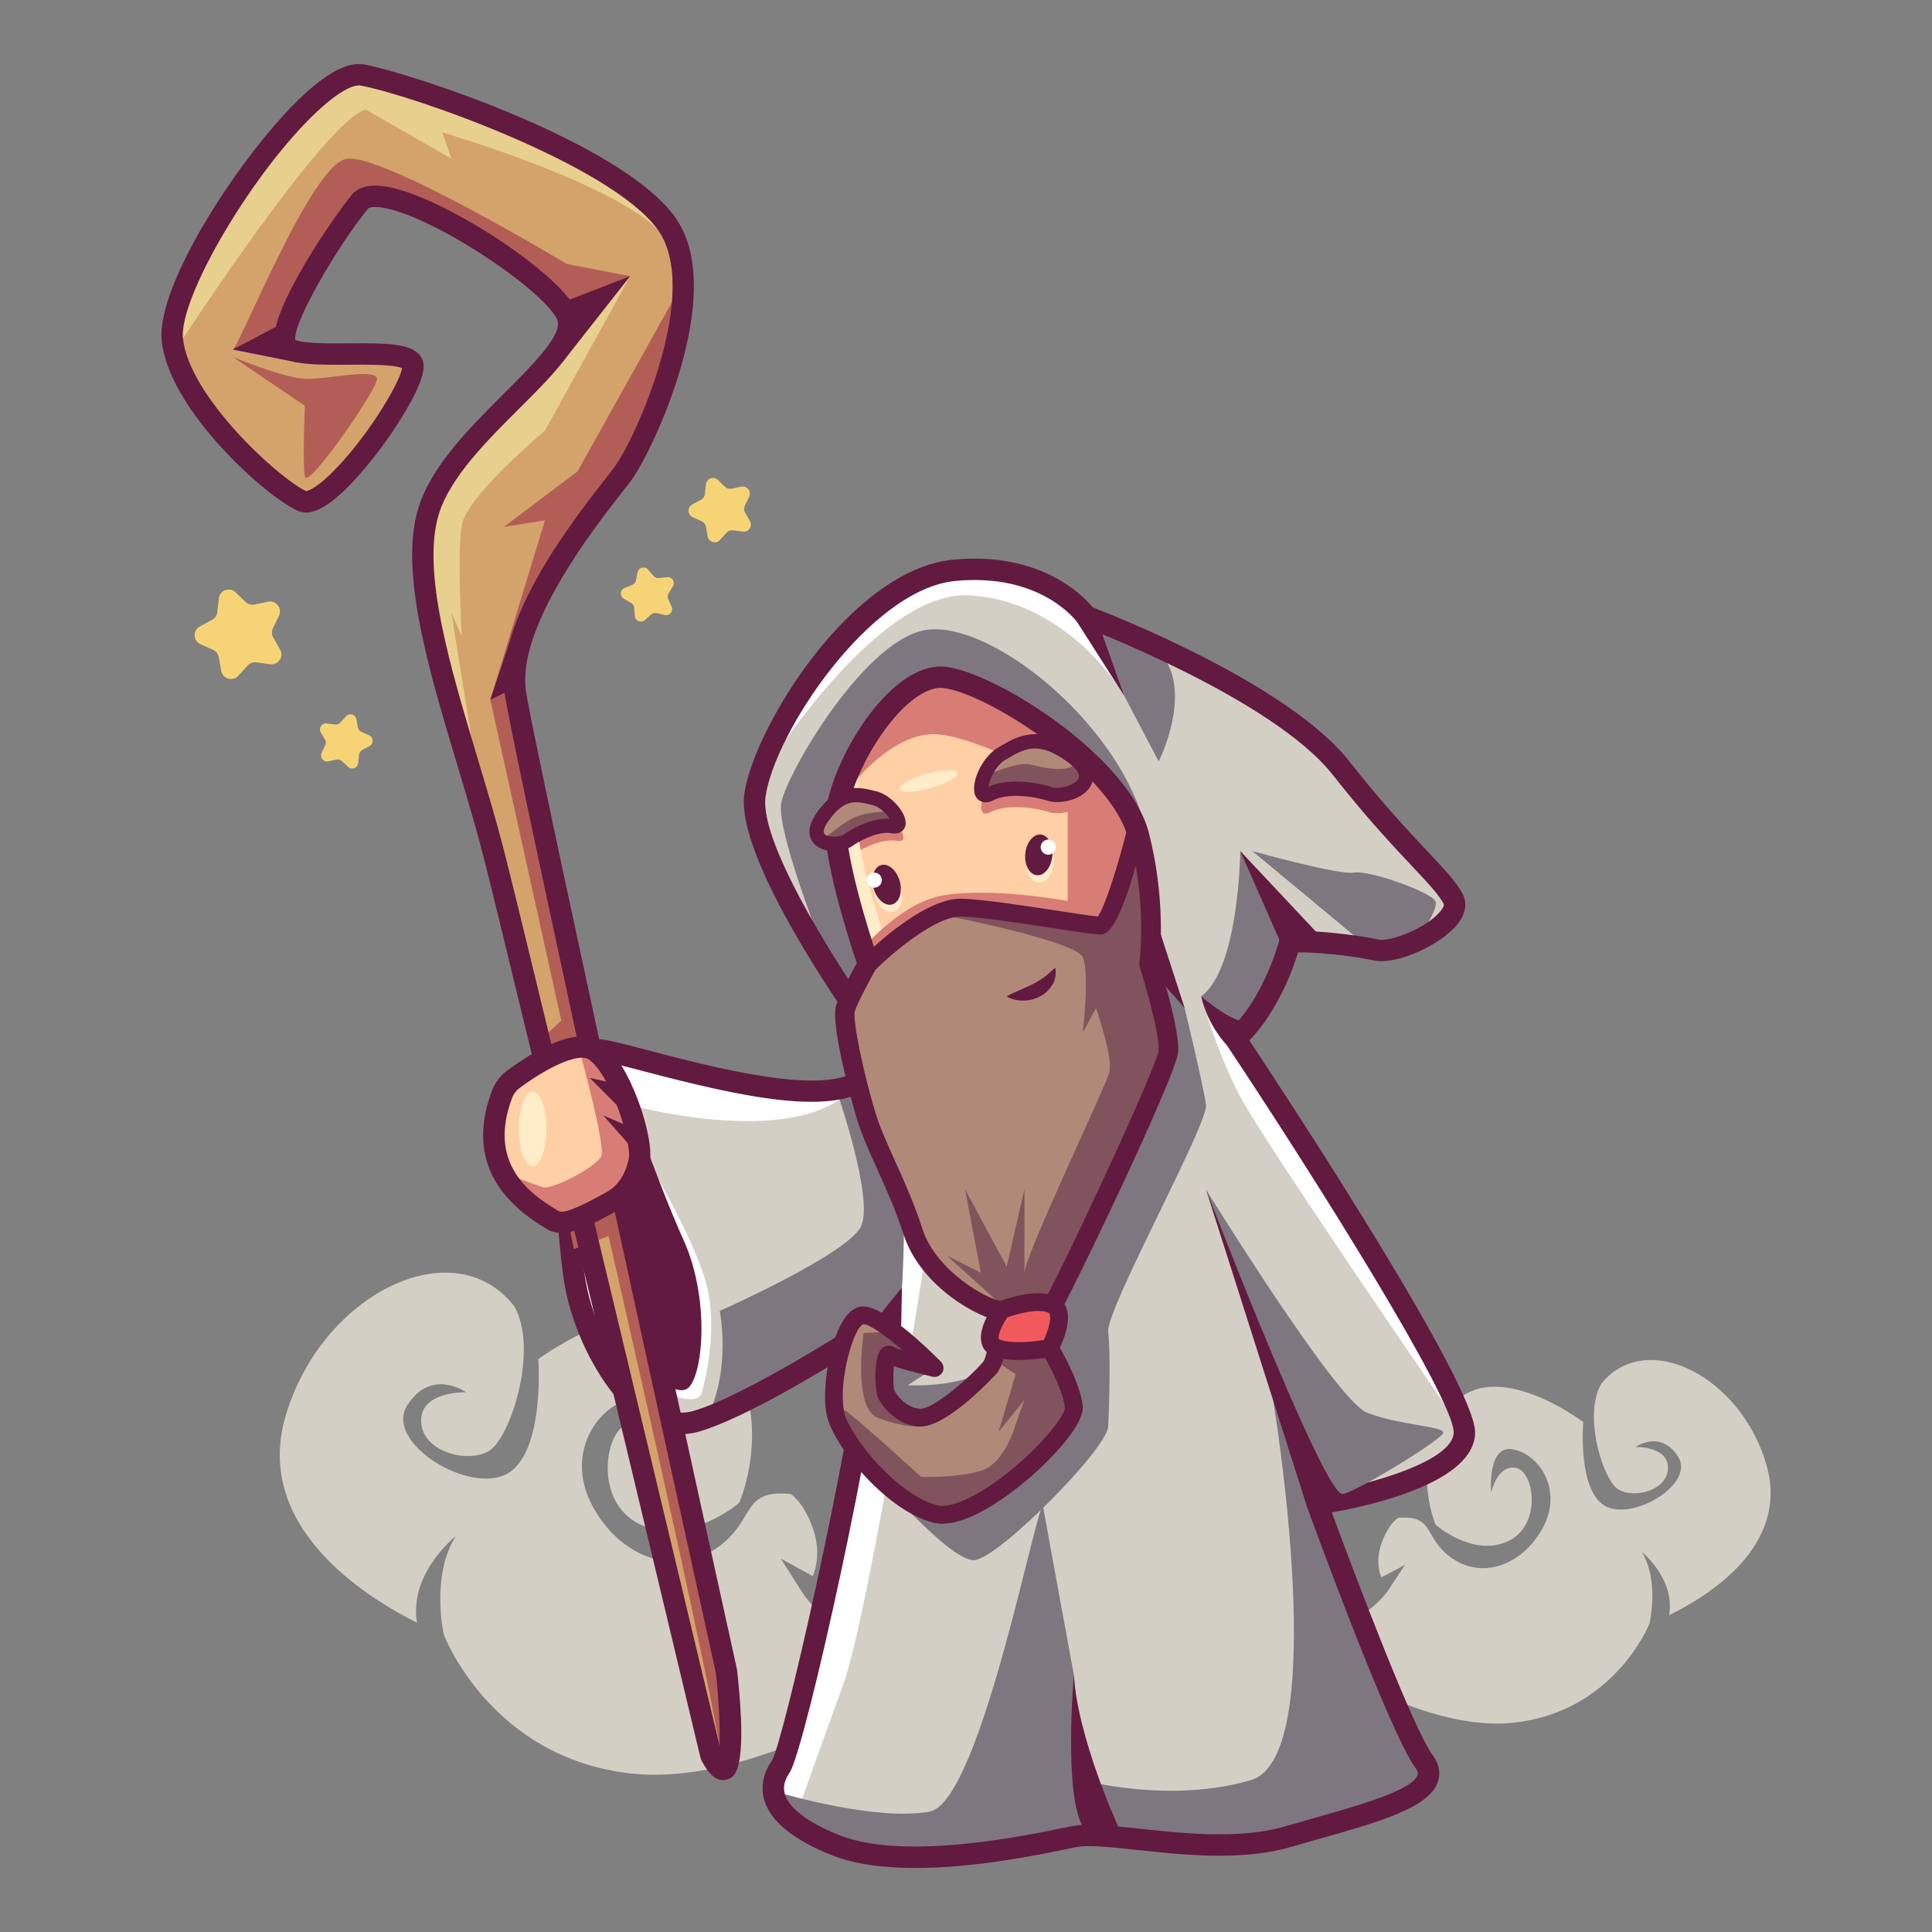 <?xml version="1.0" encoding="iso-8859-1"?>
<!-- Generator: Adobe Illustrator 21.0.0, SVG Export Plug-In . SVG Version: 6.00 Build 0)  -->
<svg version="1.1" xmlns="http://www.w3.org/2000/svg" xmlns:xlink="http://www.w3.org/1999/xlink" x="0px" y="0px" width="720px"
	 height="720px" viewBox="0 0 720 720" enable-background="new 0 0 720 720" xml:space="preserve">
<rect x="0" y="0" width="720" height="720" fill="#808080" stroke="none"/>
<g id="Layer_1">
</g>
<g id="Layer_2">
	<g>
		<path fill="#D4CFC4" d="M356.116,616.719c0,0-68.608,50.054-120.995,44.206c-52.386-5.848-69.7-51.662-69.7-51.662
			s-5.027-21.697,4.383-36.743c0,0-17.457,13.73-14.412,32.211c-19.793-9.905-60.95-35.984-48.98-76.949
			c13.302-45.563,62.605-69.892,85.218-41.009c0.67,1.164,1.249,2.423,1.709,3.754c5.971,16.857-3.589,45.289-10.836,50.014
			c-7.812,5.078-25.23,0.656-25.555-10.82c-0.323-11.255,16.122-10.868,16.741-10.855c-0.59-0.419-12.978-8.925-21.842,4.722
			c-9.057,13.994,23.241,33.66,37.286,25.563c14.039-8.111,11.477-42.655,11.477-42.655s46.587-34.384,67.966-6.704
			c20.952,27.098,7.477,58.951,6.911,60.274l-0.021,0.027c0,0-19.2,16.378-36.946,7.99c-17.753-8.367-13.171-36.452-3.554-37.719
			c9.361-1.231,12.139,12.081,12.295,12.807c0.103-0.968,2.282-24.527-10.909-22.215c-13.475,2.361-25.511,20.098-16.184,39.043
			c9.335,18.925,29.505,27.902,45.723,17.703c16.224-10.184,9.421-22.9,28.846-20.927c1.978,1.481,3.926,3.76,5.719,7.117
			c5.585,10.501,4.497,18.491,2.428,23.472l-11.907-6.52l8.031,12.612C299.01,593.456,315.001,620.076,356.116,616.719z"/>
		<path fill="#D4CFC4" d="M475.764,608.71c0,0,49.47,37.103,87.668,33.35c38.197-3.754,51.244-36.943,51.244-36.943
			s3.869-15.748-2.837-26.794c0,0,12.578,10.165,10.183,23.591c14.506-7.021,44.722-25.613,36.401-55.554
			c-9.246-33.301-44.908-51.489-61.651-30.678c-0.499,0.841-0.933,1.752-1.281,2.717c-4.51,12.215,2.177,33.008,7.408,36.518
			c5.639,3.772,18.363,0.72,18.71-7.632c0.343-8.192-11.633-8.068-12.084-8.064c0.433-0.299,9.535-6.373,15.857,3.648
			c6.46,10.276-17.245,24.283-27.393,18.253c-10.143-6.04-7.945-31.167-7.945-31.167s-33.588-25.482-49.42-5.535
			c-15.515,19.528-6.011,42.849-5.612,43.818l0.015,0.02c0,0,13.822,12.109,26.823,6.173c13.006-5.921,9.94-26.413,2.951-27.428
			c-6.804-0.986-8.954,8.679-9.075,9.206c-0.066-0.706-1.426-17.88,8.156-16.069c9.788,1.848,18.38,14.878,11.407,28.582
			c-6.978,13.689-21.75,20.031-33.46,12.449c-11.714-7.571-6.638-16.764-20.801-15.514c-1.455,1.059-2.894,2.7-4.233,5.127
			c-4.167,7.592-3.452,13.419-1.994,17.066l8.732-4.633l-5.969,9.105C517.566,592.322,505.667,611.55,475.764,608.71z"/>
		<g>
			<path fill="#D4CFC4" d="M494.355,559.922c-2.155,0.397-3.416,0.581-3.416,0.581s30.14,82.863,39.723,95.878
				c9.584,13.014-22.598,19.862-50.682,28.084c-28.084,8.223-66.404-2.736-79.773,0c-13.383,2.736-62.491,13.766-88.959,3.119
				c-7.103-2.85-12.192-5.784-15.765-8.676c-2.637-2.127-4.423-4.239-5.585-6.28c-3.105-5.515-1.517-10.533,1.035-14.191
				c4.381-6.266,28.283-112.379,33.344-154.201c0.198-1.488,0.354-2.906,0.482-4.225c0.213-2.112,0.354-3.998,0.425-5.628
				c0,0-39.27,25.703-61.641,33.925c-1.446,0.525-2.821,0.992-4.111,1.361c-7.953,2.311-15.523-0.766-22.13-6.706
				c-11.03-9.909-19.394-27.786-22.385-41.921c-4.806-22.598-7.542-91.781,8.903-89.725c12.688,1.588,71.125,22.102,93.936,12.943
				c6.719-2.694,10.349-7.967,8.804-17.055c0,0-48.641-66.716-45.21-90.887c0.241-1.659,0.624-3.459,1.163-5.401
				c7.174-26.227,40.602-75.179,72.982-78.369c24.03-2.368,38.391,6.72,44.955,12.561c2.935,2.608,4.324,4.565,4.324,4.565
				s1.021,0.383,2.85,1.106c13.553,5.359,71.706,29.431,92.22,55.545c5.897,7.514,11.214,13.822,15.949,19.181
				c13.964,15.849,22.753,23.519,25.83,29.643c2.481,4.948-5.232,11.512-13.766,15.509c-5.643,2.637-11.668,4.154-15.339,3.332
				c-2.027-0.454-4.452-0.879-7.088-1.276h-0.014c-7.372-1.092-16.247-1.871-21.407-1.758c-1.432,0.028-2.594,0.128-3.346,0.298
				c0,0-5.217,20.571-18.004,33.798c-0.695,0.737-1.432,1.46-2.197,2.155c0,0,13.255,19.904,29.303,45.139
				c24.668,38.802,55.97,90.235,55.97,101.435C545.732,549.474,506.335,557.768,494.355,559.922z"/>
			<path fill="#FFFFFF" d="M317.756,404.261c-0.78,1.9-2.339,3.743-4.877,5.487c-24.469,16.856-78.44,2.027-78.44,2.027
				l7.641,21.861c0,0,17.508,29.431,21.464,46.145c3.955,16.714-0.921,35.541-2.127,39.496c-1.219,3.941-9.073,1.304-9.073,1.304
				l-15.041,2.382c-11.03-9.909-19.394-27.786-22.385-41.921c-4.806-22.598-7.542-91.781,8.903-89.725
				C236.508,392.906,294.945,413.42,317.756,404.261z"/>
			<path fill="#FFFFFF" d="M541.734,528.294c-1.077-1.573-70.487-102.427-79.517-119.595c-9.116-17.324-14.588-37.427-14.588-37.427
				l15.027,13.78c-0.695,0.737-1.432,1.46-2.197,2.155c0,0,13.255,19.904,29.303,45.139L541.734,528.294z"/>
			<path fill="#FFFFFF" d="M416.809,255.915c-1.219-1.885-21.322-32.281-55.757-34.053c-35.541-1.815-78.539,69.055-78.539,69.055
				c7.174-26.227,40.602-75.179,72.982-78.369c24.03-2.368,38.391,6.72,44.955,12.561L416.809,255.915z"/>
			<path fill="#FFFFFF" d="M345.712,462.585c0,0-21.676,138.408-31.656,165.755c-9.966,27.333-18.175,50.569-18.175,50.569h-0.397
				c-2.637-2.127-4.423-4.239-5.585-6.28c-3.105-5.515-1.517-10.533,1.035-14.191c4.381-6.266,28.283-112.379,33.344-154.201
				c4.65-8.648,7.585-14.049,7.585-14.049l6.351-38.022L345.712,462.585z"/>
			<path fill="#7F777F" d="M479.98,684.466c-28.084,8.223-66.404-2.736-79.773,0c-13.383,2.736-62.491,13.766-88.959,3.119
				c-12.348-4.962-18.643-10.151-21.35-14.957c1.545-2.382,2.609-3.984,2.609-3.984s34.52,10.122,53.957,6.479
				c19.45-3.658,40.942-121.41,42.346-113.258c1.403,8.138,11.398,62.364,11.398,62.364l3.317,39.17c0,0,32.252,8.931,62.633,0
				c30.097-8.86,8.719-139.06,8.322-141.47l19.876,37.994c-2.155,0.397-3.416,0.581-3.416,0.581s30.14,82.863,39.723,95.878
				C540.246,669.396,508.064,676.243,479.98,684.466z"/>
			<path fill="#7F777F" d="M336.142,479.781l-11.384,20.23c0.213-2.112,0.354-3.998,0.425-5.628c0,0-39.27,25.703-61.641,33.925
				c9.073-18.316,4.678-39.752,4.678-39.752s47.861-21.237,52.695-31.586c4.834-10.349-9.045-50.228-9.045-50.228
				s17.735,0.128,22.286,17.778C338.723,442.17,336.142,479.781,336.142,479.781z"/>
			<path fill="#7F777F" d="M441.477,375.658c0,0,7.063,29.173,7.974,36.118c0.911,6.944-37.366,76.346-36.455,84.479
				c0.911,8.133,0.424,27.094-0.016,35.385c-0.44,8.292-40.084,48.392-49.653,49.759c-9.569,1.367-43.148-38.8-43.148-38.8
				l8.684-40.266l19.443,7.475l-10.041,6.428c0,0,20.04,1.215,30.754-6.683c10.714-7.898,22.349-81.719,22.349-81.719l38.185-73.619
				L441.477,375.658z"/>
			<path fill="#7F777F" d="M418.921,259.231l12.895,24.542c0,0,13.654-27.047,0-40.984c-13.654-13.937-30.297-14.544-30.297-14.544
				L418.921,259.231z"/>
			<path fill="#7F777F" d="M484.006,350.957c-1.432,0.028-2.594,0.128-3.346,0.298c0,0-5.217,20.571-18.004,33.798l-15.027-13.78
				c14.12-10.094,14.588-54.113,14.588-54.113l21.407,32.323C483.624,349.482,483.766,350.035,484.006,350.957z"/>
			<path fill="#7F777F" d="M311.869,366.744c0,0-23.122-56.2-20.691-67.73c2.43-11.531,31.857-62.111,54.966-64.39
				c23.108-2.278,65.949,31.268,78.932,67.81C438.06,338.975,311.869,366.744,311.869,366.744z"/>
			<path fill="#7F777F" d="M527.856,350.659c-5.643,2.637-11.668,4.154-15.339,3.332c-2.027-0.454-4.452-0.879-7.088-1.276h-0.014
				l1.15-2.447l-39.839-33.094c0.935,0.255,32.479,9.045,37.866,8.024c5.472-1.035,28.212,7.003,30.296,10.59
				C536.106,337.871,531.726,345.045,527.856,350.659z"/>
			<path fill="#621A40" d="M341.163,696.143c-11.446,0.001-22.524-1.287-31.408-4.861c-14.203-5.714-22.579-12.565-24.895-20.362
				c-1.466-4.935-0.494-10.04,2.812-14.764c4.418-7.549,28.409-114.123,32.869-154.078c-13.435,8.459-43.289,26.573-60,31.424
				c-6.597,1.918-13.274,0.896-19.836-3.035c-14.578-8.729-25.972-31.054-29.693-48.596c-3.687-17.382-7.857-77.395,4.795-91.167
				c3-3.264,6.282-3.617,8.502-3.341c3.485,0.436,9.754,2.084,17.691,4.17c23.205,6.102,66.4,17.46,78.14,6.717
				c2.317-2.121,3.177-5.23,2.62-9.484c-7.176-9.923-48.797-68.722-45.357-93.008c3.408-24.053,39.412-83.4,77.702-87.172
				c32.511-3.204,48.488,13.349,52.127,17.761c9.361,3.604,73.321,28.973,95.745,57.52c12.228,15.569,21.968,25.926,29.081,33.489
				c6.586,7.003,10.937,11.63,13.131,16.016c0.962,1.925,1.993,5.901-1.916,10.907c-5.868,7.514-22.573,15.61-31.624,13.602
				c-8.335-1.853-22.046-3.122-27.895-2.951c-1.919,6.219-7.497,21.757-18.143,32.83c14.546,21.945,84.108,127.845,84.108,146.024
				c0,18.45-37.886,27.098-53.383,29.862c9.409,25.593,30.407,80.698,37.538,90.377c3.058,4.149,2.762,7.753,1.975,10.047
				c-3.332,9.707-22.307,15.05-44.276,21.236c-3.495,0.985-7.015,1.975-10.472,2.987c-18.206,5.33-39.881,3.004-57.299,1.134
				c-9.84-1.056-18.334-1.966-22.795-1.053l-2.155,0.445C387.476,691.184,363.62,696.143,341.163,696.143z M325.184,490.391
				c0.68,0,1.36,0.174,1.972,0.523c1.3,0.74,2.076,2.145,2.01,3.638c-1.365,31.018-29.152,157.875-34.963,166.176
				c-1.889,2.697-2.461,5.364-1.701,7.921c1.092,3.678,5.488,9.307,20.23,15.237c24.075,9.689,69.552,0.235,84.494-2.871l2.18-0.45
				c5.671-1.163,14.309-0.236,25.243,0.937c16.717,1.794,37.525,4.026,54.21-0.858c3.482-1.02,7.028-2.018,10.549-3.01
				c16.45-4.632,36.923-10.396,38.899-16.152c0.101-0.293,0.368-1.073-0.853-2.731c-9.816-13.322-39.023-93.486-40.262-96.892
				c-0.409-1.124-0.291-2.372,0.32-3.399c0.611-1.028,1.652-1.727,2.834-1.905c21.343-3.208,51.4-12.395,51.4-22.771
				c0-12.593-51.895-95.233-84.605-144.366c-1.094-1.643-0.82-3.839,0.644-5.164c13.292-12.026,18.961-33.768,19.017-33.986
				c0.368-1.445,1.513-2.566,2.966-2.901c5.566-1.286,24.886,0.795,33.61,2.732c5.012,1.121,18.786-4.547,23.611-10.726
				c0.959-1.227,1.226-2.123,1.069-2.437c-1.671-3.341-5.923-7.862-11.808-14.12c-7.214-7.672-17.095-18.178-29.543-34.026
				c-22.341-28.443-92.628-55.118-93.335-55.384c-0.746-0.28-1.391-0.779-1.851-1.43c-0.539-0.745-13.802-18.591-45.635-15.458
				c-31.635,3.117-67.207,56.48-70.59,80.358c-2.622,18.512,31.219,69.789,44.48,87.986c0.362,0.497,0.605,1.072,0.707,1.677
				c1.277,7.492-0.393,13.409-4.961,17.591c-13.789,12.621-49.823,4.507-85.549-4.888c-7.347-1.932-13.693-3.6-16.651-3.97
				c-0.296-0.036-0.794-0.1-1.643,0.825c-8.865,9.649-7.346,63.011-2.869,84.119c3.281,15.464,13.505,35.934,25.992,43.411
				c4.585,2.747,9.137,3.49,13.518,2.219c20.418-5.927,64.244-34.517,64.684-34.806
				C323.664,490.609,324.423,490.391,325.184,490.391z"/>
			<path fill="#FFCFA5" d="M435.111,391.658c-0.028,0.354-0.127,0.879-0.312,1.545c-3.87,13.822-40.928,91.114-43.863,95.041
				c-3.09,4.097-11.341,0.51-17.735,0c-6.408-0.51-26.95-11.823-32.607-29.275c-5.642-17.48-13.879-31.345-17.466-43.154
				c-3.6-11.823-9.243-35.343-7.712-40.021c1.021-3.062,4.239-9.201,6.323-13.057c1.106-2.027,1.9-3.431,1.9-3.431
				s-0.17-0.496-0.468-1.404c-0.368-1.035-0.893-2.637-1.545-4.664c-2.453-7.613-6.55-21.152-8.818-33.259
				c-0.709-3.7-1.233-7.273-1.488-10.505c-0.085-0.992-0.085-2.027-0.043-3.133c0.241-5.103,1.885-11.256,4.466-17.565
				c1.134-2.75,2.438-5.515,3.884-8.237c8.265-15.424,21.194-29.332,32.266-28.098c17.863,1.999,62.633,30.849,71.621,56.438
				c0.312,0.893,0.581,1.772,0.808,2.651c6.677,26.199,3.601,47.776,3.601,47.776S435.635,383.96,435.111,391.658z"/>
			
				<ellipse transform="matrix(0.963 -0.269 0.269 0.963 -77.292 101.494)" fill="#FFECC9" cx="331.1" cy="332.324" rx="5.051" ry="7.62"/>
			
				<ellipse transform="matrix(0.102 -0.995 0.995 0.102 28.494 674.053)" fill="#FFECC9" cx="387.434" cy="321.25" rx="7.62" ry="5.051"/>
			<path fill="#D77D75" d="M334.456,313.374c-5.118-0.936-12.022,2.041-16.502,5.16c-1.276,0.893-3.218,1.418-5.146,1.446
				c-0.709-3.7-1.233-7.273-1.488-10.505c-0.085-0.992-0.085-2.027-0.043-3.133c5.997-6.195,11.228-4.692,16.516-3.374
				c2.58,0.638,5.16,2.779,6.862,4.948C337.022,310.907,337.716,313.969,334.456,313.374z"/>
			<path fill="#D77D75" d="M391.194,302.687c-6.677-2.056-16.261-3.02-22.172,0c-3.799,1.956-4.097-2.07-2.283-6.564
				c1.262-3.19,3.587-6.621,6.45-8.322c6.904-4.111,13.638-8.478,26.482,1.021c0.822,0.609,1.531,1.205,2.141,1.786
				C410.673,299.114,397.446,304.615,391.194,302.687z"/>
			<path fill="#FFECC9" d="M331.521,354.472l-8.35,3.431c-0.368-1.035-0.893-2.637-1.545-4.664
				c-3.204-9.938-9.201-29.97-10.306-43.764c-0.454-5.614,1.276-13.043,4.423-20.698c1.134-2.75,2.438-5.515,3.884-8.237
				l2.453-1.588c-0.142,0.34-2.509,5.912-2.835,23.477C318.918,320.576,331.521,354.472,331.521,354.472z"/>
			<path fill="#D77D75" d="M435.111,391.658c-0.028,0.354-0.127,0.879-0.312,1.545l-113.06-30.466c1.106-2.027,1.9-3.431,1.9-3.431
				s-0.808-2.311-2.013-6.068c6.762-7.329,17.99-17.508,29.7-19.522c18.699-3.218,46.571,2.07,46.571,2.07v-42.871
				c0,0-35.031-19.408-50.214-19.309c-15.183,0.113-29.233,17.82-29.233,17.82l-2.708-2.651
				c7.528-18.288,23.122-37.781,36.151-36.335c17.863,1.999,62.633,30.849,71.621,56.438c0.312,0.893,0.581,1.772,0.808,2.651
				c6.677,26.199,3.601,47.776,3.601,47.776S435.635,383.96,435.111,391.658z"/>
			<path fill="#621A40" d="M386.004,494.15c-2.588,0-5.308-0.55-7.757-1.046c-1.933-0.392-3.76-0.762-5.37-0.89
				c-7.655-0.61-29.776-12.588-36.075-32.022c-2.935-9.086-6.665-17.353-9.956-24.648c-2.97-6.583-5.776-12.799-7.533-18.572
				c-0.104-0.342-10.228-34.643-7.678-42.421c1.331-4.02,5.713-12.128,7.655-15.64c-2.311-6.832-10.581-32.196-11.948-49.121
				c-1.138-14.103,9.968-38.225,23.768-51.621c7.28-7.066,14.623-10.406,21.222-9.684c18.093,2.023,65.174,31.27,74.951,59.071
				c0.384,1.131,0.675,2.097,0.903,2.994c6.099,23.917,4.319,43.889,3.795,48.393c1.513,4.912,7.624,25.34,7.106,32.983l0,0
				c-0.596,8.974-41.875,94.594-44.963,98.707C392.092,493.339,389.145,494.15,386.004,494.15z M350.53,256.358
				c-3.951,0-8.83,2.64-13.868,7.53c-11.93,11.582-22.319,33.577-21.375,45.26c1.477,18.279,12.005,48.532,12.112,48.836
				c0.379,1.083,0.272,2.276-0.291,3.275c-1.801,3.192-6.731,12.25-7.903,15.787c-0.794,3.247,3.172,22.607,7.734,37.605
				c1.608,5.282,4.187,10.996,7.172,17.614c3.377,7.484,7.205,15.968,10.274,25.473c5.109,15.761,24.047,26.124,29.126,26.53
				c2.088,0.166,4.238,0.602,6.317,1.022c2.35,0.476,7.24,1.461,7.918,0.558c4.402-6.365,42.465-87.381,43.386-94.48
				c0.332-5.092-4.127-21.633-7.02-30.878c-0.178-0.567-0.226-1.166-0.141-1.754c0.028-0.206,2.875-21.176-3.514-46.221
				c-0.179-0.706-0.405-1.454-0.711-2.356c-8.4-23.885-52.135-51.945-68.297-53.752C351.149,256.375,350.842,256.358,350.53,256.358
				z M431.136,391.355L431.136,391.355L431.136,391.355L431.136,391.355z"/>
			<path fill="#B18978" d="M435.111,391.658c-0.51,7.712-41.099,92.475-44.175,96.586c-3.09,4.097-11.341,0.51-17.735,0
				c-0.326-0.028-0.681-0.085-1.078-0.17c-7.372-1.503-26.156-12.532-31.529-29.105c-5.642-17.48-13.879-31.345-17.466-43.154
				c-3.6-11.823-9.243-35.343-7.712-40.021c1.56-4.678,8.223-16.488,8.223-16.488s18.104-18.104,31.402-20.755
				c1.219-0.241,2.41-0.354,3.53-0.312c13.369,0.51,46.741,6.677,51.363,6.677c4.636,0,13.581-36.037,13.581-36.037
				c0.312,0.893,0.581,1.772,0.808,2.651c6.677,26.199,3.601,47.776,3.601,47.776S435.635,383.96,435.111,391.658z"/>
			<path fill="#81535C" d="M435.111,391.658c-0.51,7.712-41.099,92.475-44.175,96.586c-3.09,4.097-11.341,0.51-17.735,0
				c-0.326-0.028-0.681-0.085-1.078-0.17l-0.156-2.92l-19.124-17.225l12.702,6.38l-5.869-30.976l15.481,28.708l6.607-28.708v30.976
				c0.95-8.265,30.324-69.254,31.685-74.783c1.375-5.515-5.005-23.874-5.005-23.874l-4.919,9.116c0,0,2.637-22.102,0-28.027
				c-2.637-5.912-48.031-14.9-48.031-14.9l-0.454-3.289c1.219-0.241,2.41-0.354,3.53-0.312c13.369,0.51,46.741,6.677,51.363,6.677
				c4.636,0,13.581-36.037,13.581-36.037c0.312,0.893,0.581,1.772,0.808,2.651c6.677,26.199,3.601,47.776,3.601,47.776
				S435.635,383.96,435.111,391.658z"/>
			<path fill="#621A40" d="M386.048,493.502c-2.486,0-5.155-0.541-7.669-1.05c-1.868-0.378-3.8-0.768-5.449-0.9
				c-7.526-0.601-29.287-12.405-35.497-31.565c-2.945-9.12-6.684-17.405-9.982-24.716c-2.962-6.562-5.758-12.76-7.503-18.492
				c-0.104-0.34-10.171-34.429-7.683-42.019c1.637-4.942,8.2-16.597,8.477-17.091c0.149-0.263,0.332-0.503,0.545-0.716
				c2.313-2.315,23.036-22.649,37.412-22.035c8.149,0.311,23.181,2.619,35.261,4.473c6.203,0.952,12.592,1.933,15.148,2.157
				c2.625-3.377,7.737-19.562,11.19-33.47c0.355-1.431,1.611-2.456,3.085-2.518c1.453-0.061,2.81,0.855,3.284,2.252
				c0.365,1.073,0.65,2.022,0.873,2.902c6.142,24.083,4.259,44.127,3.764,48.292c1.432,4.641,7.635,25.277,7.119,32.878l0,0
				c-0.593,8.933-41.752,94.25-44.832,98.351C391.714,492.736,389.01,493.502,386.048,493.502z M326.304,361.332
				c-1.964,3.507-6.588,12.057-7.73,15.506c-0.904,3.128,3.066,22.674,7.729,38.007c1.62,5.322,4.207,11.056,7.203,17.693
				c3.37,7.469,7.189,15.934,10.247,25.404c5.196,16.03,24.519,26.574,29.706,26.988c2.047,0.164,4.177,0.595,6.237,1.012
				c3.227,0.653,7.646,1.545,8.582,0.305c4.254-6.014,42.834-88.203,43.516-94.813c0.396-5.813-4.954-24.449-7.048-31.141
				c-0.148-0.471-0.188-0.971-0.119-1.46c0.026-0.18,2.148-15.783-1.335-36.158c-7.333,25.563-11.309,25.563-13.356,25.563
				c-2.023,0-7.493-0.824-16.986-2.281c-11.912-1.828-26.736-4.103-34.507-4.401C348.813,341.206,332.314,355.408,326.304,361.332z
				 M435.108,391.664h0.013H435.108z"/>
			<path fill="#B18978" d="M400.179,524.197c1.035,8.733-35.697,43.665-51.362,40.064c-9.683-2.212-20.953-11.909-28.637-21.648
				v-0.014c-4.749-6.011-8.123-12.036-8.931-16.346c-2.126-11.299,3.402-35.711,10.335-36.066c2.608-0.142,7.032,2.594,11.525,6.068
				c1.928,1.474,3.856,3.09,5.685,4.678c5.26,4.565,9.513,8.875,9.513,8.875s-4.338-1.007-8.633-2.169
				c-3.53-0.964-7.018-2.013-8.067-2.708c-2.311-1.545-2.311,12.079-1.545,14.134c0.765,1.985,5.174,8.648,12.291,9.215
				c0.184,0.014,0.369,0.028,0.553,0.028c7.443,0.255,23.122-15.155,26.114-18.756c1.715-2.056,2.835-8.761,3.487-14.092
				c0.482-3.984,0.695-7.216,0.695-7.216h17.735l0.255,14.12C391.191,502.365,399.159,515.464,400.179,524.197z"/>
			<path fill="#81535C" d="M342.792,531.626c0,0-6.082,0.411-15.637-3.232c-9.541-3.657-5.288-31.6-5.288-31.6l11.242-0.539
				c1.928,1.474,3.856,3.09,5.685,4.678l0.879,6.706c-3.53-0.964-7.018-2.013-8.067-2.708c-2.311-1.545-2.311,12.079-1.545,14.134
				c0.765,1.985,5.174,8.648,12.291,9.215L342.792,531.626z"/>
			<path fill="#81535C" d="M400.179,524.197c1.035,8.733-35.697,43.665-51.362,40.064c-9.683-2.212-20.953-11.909-28.637-21.648
				v-0.014c-3.006-8.861-5.458-16.176-5.671-16.956c-0.581-2.098,28.765,24.767,28.765,24.767s13.212,0.454,22.272-2.283
				c9.059-2.722,12.957-17.31,12.957-17.31l3.261-9.116l-9.598,11.852l6.337-21.421l-5.316-3.53l-0.681-13.142
				c0.482-3.984,0.695-7.216,0.695-7.216h17.735l0.255,14.12C391.191,502.365,399.159,515.464,400.179,524.197z"/>
			<path fill="#621A40" d="M351.216,567.841c-1.086,0-2.137-0.108-3.146-0.34c-17.155-3.936-37.822-28.571-40.091-40.637
				c-1.805-9.593,1.305-28.632,7.376-36.353c1.81-2.3,3.848-3.526,6.06-3.642c0.097-0.004,0.197-0.007,0.297-0.007
				c7.93,0,24.125,15.738,28.95,20.612c1.041,1.052,1.26,2.665,0.538,3.956c-0.72,1.292-2.213,1.951-3.651,1.617
				c-3.341-0.776-10.121-2.414-14.434-3.901c-0.297,2.969-0.238,7.612,0.091,8.845c0.304,0.799,3.891,6.791,9.814,6.996
				c0.034,0,0.069,0.001,0.103,0.001c5.037,0.001,18.937-12.27,23.346-17.558c1.23-1.527,2.826-10.598,3.412-19.408
				c0.115-1.745,1.565-3.101,3.314-3.101h17.74c1.811,0,3.288,1.451,3.322,3.26l0.243,13.243c1.787,3.062,8.023,14.22,8.983,22.385
				c0.93,7.907-14.893,22.54-18.075,25.393C380.263,553.815,363.592,567.838,351.216,567.841z M321.842,493.501
				c-0.027,0-0.054,0-0.08,0.001c-3.554,0.928-9.352,20.985-7.254,32.134c1.879,9.995,20.627,32.081,35.049,35.39
				c5.382,1.239,16.322-4.138,27.852-13.697c12.951-10.738,19.563-20.528,19.474-22.765c-0.928-7.884-8.452-20.353-8.528-20.477
				c-0.305-0.502-0.471-1.077-0.483-1.663l-0.198-10.861h-11.407c-0.54,6.075-1.866,16.723-4.695,20.118
				c-0.17,0.205-18.431,20.342-28.78,19.943c-8.764-0.302-14.546-7.955-15.838-11.399c-0.711-1.896-1.73-15.004,1.91-17.892
				c1.339-1.064,3.141-1.128,4.584-0.165c0.428,0.253,1.514,0.641,3.004,1.1C329.76,497.486,323.945,493.501,321.842,493.501z"/>
			<path fill="#F15A5C" d="M373.195,488.241c0,0,12.659-5.061,18.925-2.019c6.266,3.042-0.926,16.141-0.926,16.141
				s-13.041,2.568-19.748,0C364.738,499.795,373.195,488.241,373.195,488.241z"/>
			<path fill="#621A40" d="M379.656,506.832c-3.309,0-6.709-0.337-9.399-1.367c-2.234-0.856-3.753-2.455-4.394-4.625
				c-1.641-5.567,3.587-13.106,4.651-14.56c0.368-0.502,0.869-0.891,1.448-1.122c1.436-0.572,14.235-5.502,21.608-1.923
				c1.928,0.935,3.298,2.535,3.965,4.625c1.89,5.936-2.525,14.454-3.429,16.101c-0.474,0.863-1.304,1.47-2.269,1.661
				C390.927,505.801,385.433,506.832,379.656,506.832z M375.334,490.98c-1.885,2.827-3.525,6.542-3.098,7.981
				c0.023,0.082,0.049,0.166,0.397,0.3c4.164,1.596,12.147,0.79,16.349,0.121c1.448-3.08,2.878-7.455,2.223-9.506
				c-0.129-0.402-0.288-0.543-0.536-0.664C387.321,487.585,379.869,489.323,375.334,490.98z"/>
			<path fill="#B18978" d="M391.191,295.852c-6.677-2.056-16.261-3.02-22.172,0c-3.799,1.956-4.097-2.07-2.283-6.564
				c1.262-3.19,3.587-6.621,6.451-8.322c6.904-4.111,13.638-8.478,26.482,1.021c0.822,0.61,1.531,1.205,2.141,1.786
				C410.67,292.279,397.443,297.779,391.191,295.852z"/>
			<path fill="#81535C" d="M391.191,295.852c-6.677-2.056-16.261-3.02-22.172,0c-3.799,1.956-4.097-2.07-2.283-6.564
				c4.338-1.942,13.199-5.486,17.565-4.31c5.912,1.588,13.751,2.722,16.218-0.241c0.312-0.369,0.751-0.695,1.29-0.964
				C410.67,292.279,397.443,297.779,391.191,295.852z"/>
			<path fill="#621A40" d="M367.308,299.014c-1.766,0-3.006-0.991-3.637-2.13c-2.442-4.414,2.133-14.624,8.158-18.208l0.419-0.25
				c7.032-4.189,14.998-8.937,29.002,1.425c7.479,5.534,6.586,10.338,5.388,12.708c-2.622,5.191-11.02,7.439-16.226,5.837
				c-6.178-1.9-15.129-2.767-20.18-0.176l0,0C369.141,298.781,368.163,299.014,367.308,299.014z M369.019,295.857h0.013H369.019z
				 M378.71,291.277c4.71,0,9.519,0.887,13.265,2.04c3.17,0.972,8.728-0.795,9.92-3.154c1.07-2.119-2.305-4.93-3.805-6.04
				c-11.163-8.261-16.44-5.114-23.12-1.132l-0.423,0.252c-3.498,2.081-5.885,7.39-6.224,9.997
				C371.342,291.83,374.994,291.277,378.71,291.277z"/>
			<path fill="#B18978" d="M332.669,307.902c-5.118-0.936-12.022,2.041-16.502,5.16c-2.495,1.744-7.443,2.056-10.08,0.198
				c-2.112-1.446-2.764-4.267,0.468-8.818c7.273-10.25,13.326-8.478,19.451-6.947c2.58,0.638,5.161,2.779,6.862,4.948
				C335.235,305.435,335.93,308.497,332.669,307.902z"/>
			<path fill="#81535C" d="M332.868,302.444c2.367,2.991,3.062,6.053-0.199,5.458c-5.118-0.936-12.022,2.041-16.502,5.16
				c-2.495,1.744-7.443,2.056-10.08,0.198c2.651-2.155,6.706-5.33,10.534-7.698C321.385,302.614,329.21,302.373,332.868,302.444z"/>
			<path fill="#621A40" d="M310.78,317.165c-2.738,0-5.478-0.786-7.236-2.557c-1.626-1.641-3.681-5.342,0.838-11.703
				c8.188-11.524,15.789-9.614,21.896-8.082l0.37,0.093c5.643,1.411,11.696,8.522,10.795,12.68c-0.374,1.724-1.974,3.522-5.256,2.92
				l0,0c-4.204-0.771-10.46,1.911-14.495,4.729C315.937,316.469,313.359,317.165,310.78,317.165z M319.09,298.965
				c-3.322,0-6.476,1.529-10.374,7.017c-0.611,0.86-2.518,3.754-1.397,4.883c1.294,1.305,5.473,1.316,7.332,0.021
				c4.3-3.001,11.087-6.118,16.873-5.79c-1.19-1.845-3.704-4.409-6.165-5.024l-0.374-0.094
				C322.862,299.445,320.949,298.965,319.09,298.965z"/>
			
				<ellipse transform="matrix(0.963 -0.269 0.269 0.963 -76.572 101.248)" fill="#621A40" cx="330.577" cy="329.59" rx="5.051" ry="7.62"/>
			
				<ellipse transform="matrix(0.102 -0.995 0.995 0.102 30.745 671.077)" fill="#621A40" cx="386.912" cy="318.516" rx="7.62" ry="5.051"/>
			<path fill="#621A40" d="M375.148,371.279c1.929-1.007,3.639-1.749,5.273-2.465c1.629-0.708,3.138-1.388,4.563-2.099
				c1.427-0.722,2.702-1.522,4.036-2.469c1.398-0.922,2.54-2.19,4.227-3.663c0.449,2.087,0.157,4.424-1.018,6.34
				c-1.123,1.928-2.86,3.549-4.832,4.525c-1.971,0.982-4.109,1.456-6.203,1.458C379.104,372.876,377.009,372.474,375.148,371.279z"
				/>
			<path fill="#621A40" d="M229.442,395.834c0,0,15.391,44.473,25.217,66.094c9.825,21.621,7.527,49.695,1.965,55.181
				c-5.561,5.486-26.388-12.899-29.195-34.202C224.621,461.605,216.016,415.9,229.442,395.834z"/>
			<path fill="#D4A36C" d="M264.932,654.156c0,0-23.675-99.223-45.649-190.692c-6.436-26.766-12.717-52.879-18.217-75.633
				c-7.882-32.578-14.163-58.295-16.97-69.31c-1.091-4.253-2.268-8.577-3.501-12.958h-0.015
				c-11.866-41.935-29.176-88.293-20.811-115.271c9.257-29.8,58.734-57.529,51.462-72.94c-0.085-0.184-0.184-0.369-0.283-0.553
				c-0.298-0.553-0.652-1.134-1.092-1.758c-11.483-16.559-66.957-50.597-75.761-39.823c-7.571,9.257-25.447,36.378-27.758,48.754
				c-0.525,2.75-0.269,4.763,1.035,5.699c7.202,5.146,42.644-1.021,46.231,5.656c3.601,6.677-30.821,55.998-41.084,51.363
				c-10.278-4.622-45.72-35.952-48.286-60.096c-0.028-0.284-0.057-0.581-0.057-0.893c-1.219-25.107,52.156-101.293,70.941-97.735
				c19.011,3.587,94.007,29.275,113.017,54.964c0.992,1.333,1.843,2.764,2.58,4.267c4.522,9.073,4.749,20.925,2.793,33.06
				c-3.955,24.427-16.757,49.973-21.308,56.168c-7.188,9.754-44.685,53.418-40.064,82.183
				c4.622,28.779,78.596,364.216,78.596,364.216s1.248,11.327,1.446,21.364C272.404,655.885,271.199,665.866,264.932,654.156z"/>
			<path fill="#E7D08D" d="M250.714,87.197c-1.475,0.893-3.374,0.411-5.784-1.9c-18.912-18.09-80.127-35.981-80.127-35.981
				l3.402,9.782L136.25,40.811c-15.225,4.338-68.062,85.358-68.062,85.358l-4.012-0.468c-1.219-25.107,52.156-101.293,70.941-97.735
				c19.011,3.587,94.007,29.275,113.017,54.964C249.126,84.263,249.976,85.695,250.714,87.197z"/>
			<path fill="#E7D08D" d="M234.821,102.934l-31.742,57.572c0,0-29.162,24.299-30.99,35.229c-1.815,10.944,0,41.325,0,41.325
				l-3.913-8.818l12.419,77.32h-0.015c-11.866-41.935-29.176-88.293-20.811-115.271c9.257-29.8,58.734-57.529,51.462-72.94
				c-0.085-0.184-0.184-0.369-0.283-0.553L234.821,102.934z"/>
			<path fill="#B25E56" d="M272.177,644.189c-1.489,9.909-2.864,13-4.026,6.323c-7.216-41.609-41.382-189.87-41.382-189.87
				l-7.485,2.821l-5.43,2.041l-15.368-75.293l2.58-2.382l8.109-7.485L182.722,260.75l20.358-66.83l-15.311,2.424l27.461-20.656
				l35.159-63.058l3.119,7.627c-3.955,24.427-16.757,49.973-21.308,56.168c-7.188,9.754-44.685,53.418-40.064,82.183
				c4.622,28.779,78.596,364.216,78.596,364.216S271.979,634.152,272.177,644.189z"/>
			<path fill="#B25E56" d="M234.821,102.934l-24.965,12.107c-11.483-16.559-66.957-50.597-75.761-39.823
				c-7.571,9.257-25.447,36.378-27.758,48.754l-19.607,6.295c2.708-1.418,29.162-68.8,42.375-71.082
				c13.213-2.283,82.126,39.185,82.126,39.185L234.821,102.934z"/>
			<path fill="#621A40" d="M269.419,663.394c-4.06,0-6.767-5.05-8.001-7.35c-0.162-0.302-0.285-0.625-0.365-0.959
				c-0.694-2.906-69.466-291.124-80.814-335.584c-2.849-11.165-6.431-23.105-9.897-34.653
				c-10.655-35.508-21.672-72.226-14.376-95.738c4.804-15.481,19.25-29.885,31.996-42.593
				c10.398-10.367,22.182-22.118,19.658-27.469c-5.372-11.381-47.63-39.534-65.866-41.777c-3.013-0.369-4.314,0.15-4.581,0.477
				c-11.695,14.292-28.182,42.94-27.127,48.892c2.899,1.438,13.012,1.364,19.804,1.311c15.458-0.115,24.357,0.082,27.267,5.486
				c0.845,1.569,2.824,5.244-6.69,20.966c-5.255,8.681-12.169,17.921-18.498,24.717c-9.26,9.947-15.947,13.507-21.053,11.211
				c-11.847-5.332-47.865-37.464-50.616-63.316c-2.252-21.186,30.943-71.426,52.986-91.752c9.382-8.65,16.776-12.317,22.609-11.216
				c17.566,3.323,94.897,28.703,115.476,56.511c20.585,27.817-8.419,88.049-15.92,98.229c-0.819,1.112-2.024,2.656-3.512,4.562
				c-10.848,13.892-39.66,50.796-35.83,74.632c4.553,28.326,77.814,360.632,78.553,363.984c0.031,0.14,0.053,0.28,0.069,0.422
				c4.228,38.297-1.134,39.961-3.712,40.762C270.44,663.318,269.918,663.394,269.419,663.394z M139.85,69.173
				c0.907,0,1.867,0.062,2.878,0.186c19.946,2.453,65.093,31.436,72.101,46.287c4.924,10.431-6.622,21.942-21.238,36.516
				c-12.09,12.054-25.793,25.717-30.011,39.31c-6.576,21.188,4.086,56.721,14.398,91.084c3.487,11.626,7.096,23.648,9.986,34.974
				c10.769,42.194,73.117,303.34,80.193,332.987c0.262-6.695-0.324-17.543-1.365-27.044
				c-3.631-16.474-74.024-335.807-78.592-364.227c-4.382-27.268,24.909-64.783,37.417-80.803c1.431-1.833,2.591-3.316,3.378-4.386
				c8.057-10.936,32.745-66.034,15.93-88.757c-17.744-23.977-90.643-49.654-110.551-53.421c-1.114-0.213-5.527-0.158-15.724,9.244
				c-23.804,21.95-52.101,69.64-50.463,85.048c2.313,21.744,35.901,52.254,45.855,56.842c0.359-0.02,2.914-0.376,8.825-6.04
				c13.292-12.738,26.169-34.217,26.979-39.763c-2.93-1.416-13.478-1.337-19.939-1.289c-12.707,0.089-20.728-0.06-24.85-3.004
				c-1.105-0.79-2.501-2.313-2.87-5.085c-1.687-12.658,22.485-47.398,28.814-55.134C132.922,70.355,135.892,69.173,139.85,69.173z"
				/>
			<path fill="#FFCFA5" d="M187.112,407.785c0.857-2.271,2.38-4.235,4.338-5.67c6.616-4.851,22.786-15.592,30.161-10.622
				c9.396,6.332,18.3,33.729,16.587,41.263c-1.712,7.534-5.137,12.329-10.959,15.411c-5.822,3.082-16.438,9.589-21.233,6.507
				C201.379,451.701,175.386,438.841,187.112,407.785z"/>
			<path fill="#D77D75" d="M216.142,392.062c0,0,9.569,34.86,7.975,38.733c-1.595,3.873-18.227,12.759-21.873,11.62
				c-3.645-1.139-11.62-4.329-11.62-4.329s9.044,19.523,17.395,18.875c8.351-0.648,25.212-9.078,28.173-18.419
				C239.154,429.2,235.342,396.376,216.142,392.062z"/>
			<path fill="#621A40" d="M209.126,459.454c-1.916,0-3.707-0.418-5.276-1.426c-0.284-0.183-0.656-0.405-1.1-0.671
				c-20.889-12.54-27.405-29.692-19.367-50.979l0,0c1.124-2.976,3.098-5.561,5.709-7.476c11.067-8.114,26.072-16.561,34.746-10.713
				c10.898,7.344,20.351,36.189,18.247,45.452c-1.971,8.668-6.095,14.404-12.98,18.05c-0.643,0.34-1.345,0.723-2.091,1.129
				C221.667,455.734,214.84,459.454,209.126,459.454z M190.841,409.193c-8.751,23.175,4.947,34.686,16.012,41.329
				c0.528,0.317,0.971,0.584,1.308,0.801c2.278,1.453,11.879-3.781,15.038-5.503c0.777-0.423,1.508-0.821,2.176-1.174
				c4.807-2.546,7.48-6.365,8.936-12.772c1.274-5.604-6.73-31.551-14.928-37.074c-3.439-2.325-13.958,2.014-25.577,10.531
				C192.443,406.33,191.418,407.666,190.841,409.193L190.841,409.193z"/>
			<polygon fill="#621A40" points="476.8,350.268 462.211,317.165 491.678,348.544 			"/>
			<polygon fill="#621A40" points="487.192,561.859 486.238,558.865 449.452,443.327 502.076,554.358 			"/>
			<path fill="#621A40" d="M457.14,389.418c0,0-7.005-7.044-9.511-18.148c0,0,13.778,12.165,19.078,9.074L457.14,389.418z"/>
			<polygon fill="#621A40" points="327.156,490.914 336.139,479.781 335.836,494.15 			"/>
			<path fill="#621A40" d="M416.69,680.678c0,0-15.152-33.206-16.486-56.446c0,0-3.88,44.084,3.317,56.446H416.69z"/>
			<polygon fill="#621A40" points="401.519,231.976 418.921,259.231 407.23,226.347 			"/>
			<polygon fill="#621A40" points="429.553,362.063 441.477,375.658 431.962,346.266 			"/>
			<polygon fill="#621A40" points="225.868,403.06 219.788,401.708 229.821,411.775 232.091,407.783 			"/>
			<polygon fill="#621A40" points="233.306,419.327 224.8,415.682 235.585,427.833 			"/>
			<circle fill="#FFFFFF" cx="390.639" cy="315.706" r="2.81"/>
			<circle fill="#FFFFFF" cx="325.818" cy="328.01" r="2.81"/>
			<ellipse fill="#FFECC9" cx="198.485" cy="420.705" rx="5.126" ry="13.964"/>
			
				<ellipse transform="matrix(0.963 -0.269 0.269 0.963 -65.578 104.012)" fill="#FFECC9" cx="346.144" cy="290.916" rx="11.26" ry="2.749"/>
			<path fill="#7F777F" d="M449.452,443.327c0,0,48.302,78.312,59.846,83.054c11.544,4.741,29.24,5.121,28.556,7.627
				c-0.683,2.506-30.619,21.017-37.366,22.784C493.741,558.559,449.452,443.327,449.452,443.327z"/>
			<polygon fill="#621A40" points="192.798,230.694 182.726,260.75 191.863,256.358 			"/>
			<polygon fill="#621A40" points="209.177,135.54 234.825,102.932 211.224,112.045 			"/>
			<polygon fill="#621A40" points="110.831,135.08 86.728,130.273 107.682,119.236 			"/>
			<path fill="#B25E56" d="M86.728,133.007c0,0,19.594,8.202,27.797,8.202s25.974-4.101,25.974,0
				c0,4.101-25.974,41.467-26.885,36.455c-0.911-5.012,0-26.43,0-26.43L86.728,133.007z"/>
			<g>
				<path fill="#F6D476" d="M87.78,220.747l3.734,3.585c0.877,0.842,2.113,1.199,3.304,0.953l5.07-1.044
					c2.999-0.618,5.405,2.472,4.071,5.228l-2.255,4.66c-0.53,1.094-0.487,2.38,0.114,3.437l2.56,4.499
					c1.514,2.661-0.681,5.904-3.715,5.487l-5.128-0.705c-1.205-0.166-2.414,0.272-3.233,1.171l-3.488,3.825
					c-2.063,2.263-5.826,1.177-6.367-1.837l-0.914-5.095c-0.215-1.197-1.005-2.212-2.112-2.713l-4.715-2.135
					c-2.79-1.263-2.92-5.177-0.22-6.623l4.563-2.444c1.072-0.574,1.793-1.639,1.928-2.848l0.574-5.145
					C81.889,219.959,85.571,218.626,87.78,220.747z"/>
			</g>
			<g>
				<path fill="#F6D476" d="M267.557,178.868l2.684,2.576c0.63,0.605,1.518,0.861,2.374,0.685l3.644-0.75
					c2.155-0.444,3.884,1.776,2.925,3.757l-1.621,3.348c-0.381,0.787-0.35,1.71,0.082,2.47l1.84,3.233
					c1.088,1.913-0.489,4.243-2.669,3.943l-3.685-0.507c-0.866-0.119-1.735,0.196-2.323,0.841l-2.507,2.749
					c-1.483,1.626-4.187,0.846-4.575-1.32l-0.657-3.662c-0.154-0.86-0.722-1.589-1.518-1.95l-3.389-1.535
					c-2.005-0.908-2.098-3.72-0.158-4.759l3.279-1.756c0.77-0.413,1.288-1.178,1.385-2.046l0.412-3.697
					C263.324,178.302,265.97,177.345,267.557,178.868z"/>
			</g>
			<g>
				<path fill="#F6D476" d="M132.808,268.024l0.579,3.084c0.136,0.724,0.62,1.336,1.294,1.634l2.869,1.272
					c1.697,0.752,1.795,3.124,0.166,4.014l-2.755,1.504c-0.647,0.353-1.079,1.002-1.155,1.736l-0.323,3.122
					c-0.191,1.847-2.417,2.673-3.766,1.398l-2.281-2.155c-0.536-0.506-1.287-0.716-2.007-0.562l-3.069,0.658
					c-1.815,0.389-3.289-1.472-2.493-3.15l1.344-2.836c0.316-0.666,0.284-1.445-0.086-2.083l-1.574-2.715
					c-0.931-1.606,0.384-3.583,2.225-3.345l3.112,0.403c0.731,0.095,1.462-0.177,1.954-0.725l2.096-2.336
					C130.18,265.559,132.466,266.199,132.808,268.024z"/>
			</g>
			<g>
				<path fill="#F6D476" d="M241.53,212.266l2.041,2.383c0.48,0.56,1.204,0.848,1.937,0.77l3.121-0.33
					c1.846-0.196,3.115,1.811,2.147,3.395l-1.636,2.678c-0.384,0.629-0.434,1.407-0.134,2.08l1.279,2.866
					c0.756,1.695-0.76,3.522-2.565,3.091l-3.053-0.728c-0.717-0.171-1.473,0.022-2.02,0.515l-2.331,2.102
					c-1.379,1.243-3.585,0.366-3.733-1.484l-0.251-3.128c-0.059-0.735-0.475-1.394-1.114-1.762l-2.719-1.567
					c-1.609-0.927-1.456-3.296,0.258-4.009l2.898-1.205c0.681-0.283,1.178-0.883,1.331-1.604l0.65-3.07
					C238.022,211.442,240.322,210.855,241.53,212.266z"/>
			</g>
		</g>
		<path fill="#D4CFC4" d="M232.598,552.632l-5.125,1.062C227.781,553.586,229.858,552.894,232.598,552.632z"/>
	</g>
	<g>
	</g>
	<g>
	</g>
	<g>
	</g>
	<g>
	</g>
	<g>
	</g>
	<g>
	</g>
</g>
</svg>
